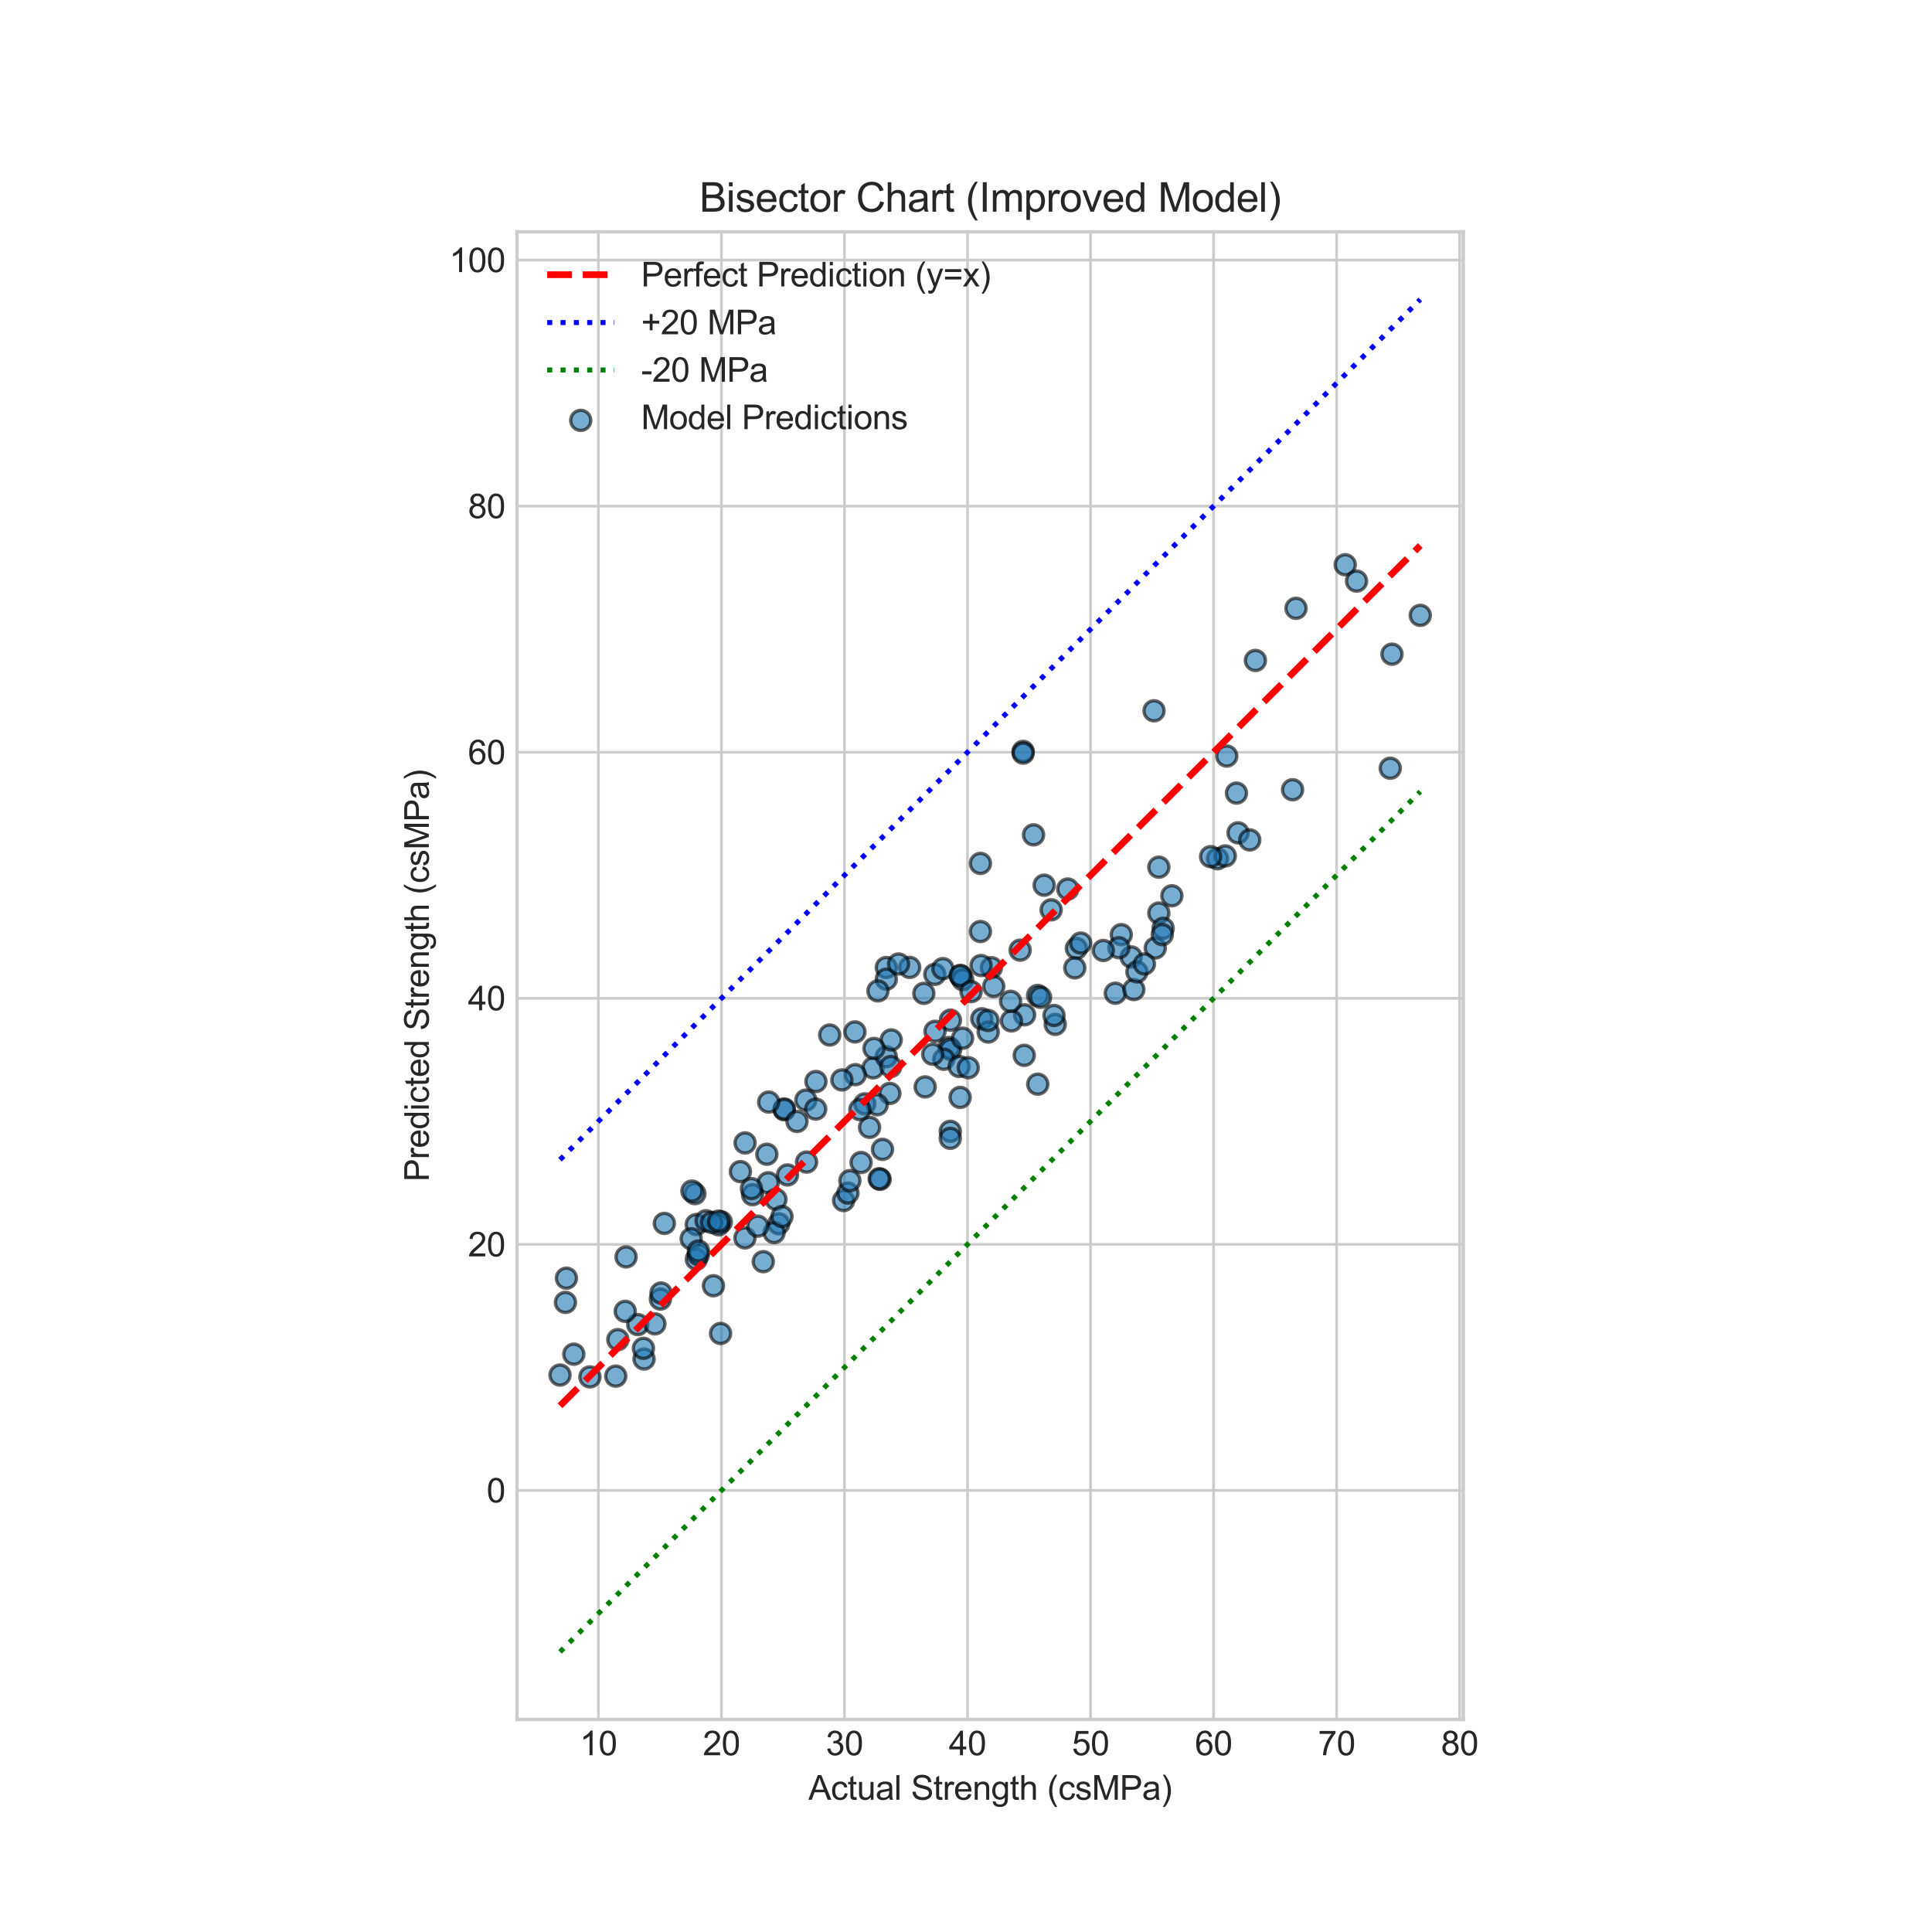 <?xml version="1.0" encoding="utf-8" standalone="no"?>
<!DOCTYPE svg PUBLIC "-//W3C//DTD SVG 1.1//EN"
  "http://www.w3.org/Graphics/SVG/1.1/DTD/svg11.dtd">
<svg xmlns:xlink="http://www.w3.org/1999/xlink" width="576pt" height="576pt" viewBox="0 0 576 576" xmlns="http://www.w3.org/2000/svg" version="1.1">
 <defs>
  <style type="text/css">*{stroke-linejoin: round; stroke-linecap: butt}</style>
 </defs>
 <g id="figure_1">
  <g id="patch_1">
   <path d="M 0 576 
L 576 576 
L 576 0 
L 0 0 
z
" style="fill: #ffffff"/>
  </g>
  <g id="axes_1">
   <g id="patch_2">
    <path d="M 154.139 512.64 
L 436.261 512.64 
L 436.261 69.12 
L 154.139 69.12 
z
" style="fill: #ffffff"/>
   </g>
   <g id="matplotlib.axis_1">
    <g id="xtick_1">
     <g id="line2d_1">
      <path d="M 178.407 512.64 
L 178.407 69.12 
" clip-path="url(#paa08271593)" style="fill: none; stroke: #cccccc; stroke-width: 0.8; stroke-linecap: round"/>
     </g>
     <g id="line2d_2"/>
     <g id="text_1">
      <!-- 10 -->
      <g style="fill: #262626" transform="translate(172.846 523.298) scale(0.1 -0.1)">
       <defs>
        <path id="ArialMT-31" d="M 2384 0 
L 1822 0 
L 1822 3584 
Q 1619 3391 1289 3197 
Q 959 3003 697 2906 
L 697 3450 
Q 1169 3672 1522 3987 
Q 1875 4303 2022 4600 
L 2384 4600 
L 2384 0 
z
" transform="scale(0.016)"/>
        <path id="ArialMT-30" d="M 266 2259 
Q 266 3072 433 3567 
Q 600 4063 929 4331 
Q 1259 4600 1759 4600 
Q 2128 4600 2406 4451 
Q 2684 4303 2865 4023 
Q 3047 3744 3150 3342 
Q 3253 2941 3253 2259 
Q 3253 1453 3087 958 
Q 2922 463 2592 192 
Q 2263 -78 1759 -78 
Q 1097 -78 719 397 
Q 266 969 266 2259 
z
M 844 2259 
Q 844 1131 1108 757 
Q 1372 384 1759 384 
Q 2147 384 2411 759 
Q 2675 1134 2675 2259 
Q 2675 3391 2411 3762 
Q 2147 4134 1753 4134 
Q 1366 4134 1134 3806 
Q 844 3388 844 2259 
z
" transform="scale(0.016)"/>
       </defs>
       <use xlink:href="#ArialMT-31"/>
       <use xlink:href="#ArialMT-30" x="55.615"/>
      </g>
     </g>
    </g>
    <g id="xtick_2">
     <g id="line2d_3">
      <path d="M 215.088 512.64 
L 215.088 69.12 
" clip-path="url(#paa08271593)" style="fill: none; stroke: #cccccc; stroke-width: 0.8; stroke-linecap: round"/>
     </g>
     <g id="line2d_4"/>
     <g id="text_2">
      <!-- 20 -->
      <g style="fill: #262626" transform="translate(209.527 523.298) scale(0.1 -0.1)">
       <defs>
        <path id="ArialMT-32" d="M 3222 541 
L 3222 0 
L 194 0 
Q 188 203 259 391 
Q 375 700 629 1000 
Q 884 1300 1366 1694 
Q 2113 2306 2375 2664 
Q 2638 3022 2638 3341 
Q 2638 3675 2398 3904 
Q 2159 4134 1775 4134 
Q 1369 4134 1125 3890 
Q 881 3647 878 3216 
L 300 3275 
Q 359 3922 746 4261 
Q 1134 4600 1788 4600 
Q 2447 4600 2831 4234 
Q 3216 3869 3216 3328 
Q 3216 3053 3103 2787 
Q 2991 2522 2730 2228 
Q 2469 1934 1863 1422 
Q 1356 997 1212 845 
Q 1069 694 975 541 
L 3222 541 
z
" transform="scale(0.016)"/>
       </defs>
       <use xlink:href="#ArialMT-32"/>
       <use xlink:href="#ArialMT-30" x="55.615"/>
      </g>
     </g>
    </g>
    <g id="xtick_3">
     <g id="line2d_5">
      <path d="M 251.769 512.64 
L 251.769 69.12 
" clip-path="url(#paa08271593)" style="fill: none; stroke: #cccccc; stroke-width: 0.8; stroke-linecap: round"/>
     </g>
     <g id="line2d_6"/>
     <g id="text_3">
      <!-- 30 -->
      <g style="fill: #262626" transform="translate(246.208 523.298) scale(0.1 -0.1)">
       <defs>
        <path id="ArialMT-33" d="M 269 1209 
L 831 1284 
Q 928 806 1161 595 
Q 1394 384 1728 384 
Q 2125 384 2398 659 
Q 2672 934 2672 1341 
Q 2672 1728 2419 1979 
Q 2166 2231 1775 2231 
Q 1616 2231 1378 2169 
L 1441 2663 
Q 1497 2656 1531 2656 
Q 1891 2656 2178 2843 
Q 2466 3031 2466 3422 
Q 2466 3731 2256 3934 
Q 2047 4138 1716 4138 
Q 1388 4138 1169 3931 
Q 950 3725 888 3313 
L 325 3413 
Q 428 3978 793 4289 
Q 1159 4600 1703 4600 
Q 2078 4600 2393 4439 
Q 2709 4278 2876 4000 
Q 3044 3722 3044 3409 
Q 3044 3113 2884 2869 
Q 2725 2625 2413 2481 
Q 2819 2388 3044 2092 
Q 3269 1797 3269 1353 
Q 3269 753 2831 336 
Q 2394 -81 1725 -81 
Q 1122 -81 723 278 
Q 325 638 269 1209 
z
" transform="scale(0.016)"/>
       </defs>
       <use xlink:href="#ArialMT-33"/>
       <use xlink:href="#ArialMT-30" x="55.615"/>
      </g>
     </g>
    </g>
    <g id="xtick_4">
     <g id="line2d_7">
      <path d="M 288.451 512.64 
L 288.451 69.12 
" clip-path="url(#paa08271593)" style="fill: none; stroke: #cccccc; stroke-width: 0.8; stroke-linecap: round"/>
     </g>
     <g id="line2d_8"/>
     <g id="text_4">
      <!-- 40 -->
      <g style="fill: #262626" transform="translate(282.89 523.298) scale(0.1 -0.1)">
       <defs>
        <path id="ArialMT-34" d="M 2069 0 
L 2069 1097 
L 81 1097 
L 81 1613 
L 2172 4581 
L 2631 4581 
L 2631 1613 
L 3250 1613 
L 3250 1097 
L 2631 1097 
L 2631 0 
L 2069 0 
z
M 2069 1613 
L 2069 3678 
L 634 1613 
L 2069 1613 
z
" transform="scale(0.016)"/>
       </defs>
       <use xlink:href="#ArialMT-34"/>
       <use xlink:href="#ArialMT-30" x="55.615"/>
      </g>
     </g>
    </g>
    <g id="xtick_5">
     <g id="line2d_9">
      <path d="M 325.132 512.64 
L 325.132 69.12 
" clip-path="url(#paa08271593)" style="fill: none; stroke: #cccccc; stroke-width: 0.8; stroke-linecap: round"/>
     </g>
     <g id="line2d_10"/>
     <g id="text_5">
      <!-- 50 -->
      <g style="fill: #262626" transform="translate(319.571 523.298) scale(0.1 -0.1)">
       <defs>
        <path id="ArialMT-35" d="M 266 1200 
L 856 1250 
Q 922 819 1161 601 
Q 1400 384 1738 384 
Q 2144 384 2425 690 
Q 2706 997 2706 1503 
Q 2706 1984 2436 2262 
Q 2166 2541 1728 2541 
Q 1456 2541 1237 2417 
Q 1019 2294 894 2097 
L 366 2166 
L 809 4519 
L 3088 4519 
L 3088 3981 
L 1259 3981 
L 1013 2750 
Q 1425 3038 1878 3038 
Q 2478 3038 2890 2622 
Q 3303 2206 3303 1553 
Q 3303 931 2941 478 
Q 2500 -78 1738 -78 
Q 1113 -78 717 272 
Q 322 622 266 1200 
z
" transform="scale(0.016)"/>
       </defs>
       <use xlink:href="#ArialMT-35"/>
       <use xlink:href="#ArialMT-30" x="55.615"/>
      </g>
     </g>
    </g>
    <g id="xtick_6">
     <g id="line2d_11">
      <path d="M 361.813 512.64 
L 361.813 69.12 
" clip-path="url(#paa08271593)" style="fill: none; stroke: #cccccc; stroke-width: 0.8; stroke-linecap: round"/>
     </g>
     <g id="line2d_12"/>
     <g id="text_6">
      <!-- 60 -->
      <g style="fill: #262626" transform="translate(356.252 523.298) scale(0.1 -0.1)">
       <defs>
        <path id="ArialMT-36" d="M 3184 3459 
L 2625 3416 
Q 2550 3747 2413 3897 
Q 2184 4138 1850 4138 
Q 1581 4138 1378 3988 
Q 1113 3794 959 3422 
Q 806 3050 800 2363 
Q 1003 2672 1297 2822 
Q 1591 2972 1913 2972 
Q 2475 2972 2870 2558 
Q 3266 2144 3266 1488 
Q 3266 1056 3080 686 
Q 2894 316 2569 119 
Q 2244 -78 1831 -78 
Q 1128 -78 684 439 
Q 241 956 241 2144 
Q 241 3472 731 4075 
Q 1159 4600 1884 4600 
Q 2425 4600 2770 4297 
Q 3116 3994 3184 3459 
z
M 888 1484 
Q 888 1194 1011 928 
Q 1134 663 1356 523 
Q 1578 384 1822 384 
Q 2178 384 2434 671 
Q 2691 959 2691 1453 
Q 2691 1928 2437 2201 
Q 2184 2475 1800 2475 
Q 1419 2475 1153 2201 
Q 888 1928 888 1484 
z
" transform="scale(0.016)"/>
       </defs>
       <use xlink:href="#ArialMT-36"/>
       <use xlink:href="#ArialMT-30" x="55.615"/>
      </g>
     </g>
    </g>
    <g id="xtick_7">
     <g id="line2d_13">
      <path d="M 398.494 512.64 
L 398.494 69.12 
" clip-path="url(#paa08271593)" style="fill: none; stroke: #cccccc; stroke-width: 0.8; stroke-linecap: round"/>
     </g>
     <g id="line2d_14"/>
     <g id="text_7">
      <!-- 70 -->
      <g style="fill: #262626" transform="translate(392.933 523.298) scale(0.1 -0.1)">
       <defs>
        <path id="ArialMT-37" d="M 303 3981 
L 303 4522 
L 3269 4522 
L 3269 4084 
Q 2831 3619 2401 2847 
Q 1972 2075 1738 1259 
Q 1569 684 1522 0 
L 944 0 
Q 953 541 1156 1306 
Q 1359 2072 1739 2783 
Q 2119 3494 2547 3981 
L 303 3981 
z
" transform="scale(0.016)"/>
       </defs>
       <use xlink:href="#ArialMT-37"/>
       <use xlink:href="#ArialMT-30" x="55.615"/>
      </g>
     </g>
    </g>
    <g id="xtick_8">
     <g id="line2d_15">
      <path d="M 435.176 512.64 
L 435.176 69.12 
" clip-path="url(#paa08271593)" style="fill: none; stroke: #cccccc; stroke-width: 0.8; stroke-linecap: round"/>
     </g>
     <g id="line2d_16"/>
     <g id="text_8">
      <!-- 80 -->
      <g style="fill: #262626" transform="translate(429.615 523.298) scale(0.1 -0.1)">
       <defs>
        <path id="ArialMT-38" d="M 1131 2484 
Q 781 2613 612 2850 
Q 444 3088 444 3419 
Q 444 3919 803 4259 
Q 1163 4600 1759 4600 
Q 2359 4600 2725 4251 
Q 3091 3903 3091 3403 
Q 3091 3084 2923 2848 
Q 2756 2613 2416 2484 
Q 2838 2347 3058 2040 
Q 3278 1734 3278 1309 
Q 3278 722 2862 322 
Q 2447 -78 1769 -78 
Q 1091 -78 675 323 
Q 259 725 259 1325 
Q 259 1772 486 2073 
Q 713 2375 1131 2484 
z
M 1019 3438 
Q 1019 3113 1228 2906 
Q 1438 2700 1772 2700 
Q 2097 2700 2305 2904 
Q 2513 3109 2513 3406 
Q 2513 3716 2298 3927 
Q 2084 4138 1766 4138 
Q 1444 4138 1231 3931 
Q 1019 3725 1019 3438 
z
M 838 1322 
Q 838 1081 952 856 
Q 1066 631 1291 507 
Q 1516 384 1775 384 
Q 2178 384 2440 643 
Q 2703 903 2703 1303 
Q 2703 1709 2433 1975 
Q 2163 2241 1756 2241 
Q 1359 2241 1098 1978 
Q 838 1716 838 1322 
z
" transform="scale(0.016)"/>
       </defs>
       <use xlink:href="#ArialMT-38"/>
       <use xlink:href="#ArialMT-30" x="55.615"/>
      </g>
     </g>
    </g>
    <g id="text_9">
     <!-- Actual Strength (csMPa) -->
     <g style="fill: #262626" transform="translate(241.016 536.565) scale(0.1 -0.1)">
      <defs>
       <path id="ArialMT-41" d="M -9 0 
L 1750 4581 
L 2403 4581 
L 4278 0 
L 3588 0 
L 3053 1388 
L 1138 1388 
L 634 0 
L -9 0 
z
M 1313 1881 
L 2866 1881 
L 2388 3150 
Q 2169 3728 2063 4100 
Q 1975 3659 1816 3225 
L 1313 1881 
z
" transform="scale(0.016)"/>
       <path id="ArialMT-63" d="M 2588 1216 
L 3141 1144 
Q 3050 572 2676 248 
Q 2303 -75 1759 -75 
Q 1078 -75 664 370 
Q 250 816 250 1647 
Q 250 2184 428 2587 
Q 606 2991 970 3192 
Q 1334 3394 1763 3394 
Q 2303 3394 2647 3120 
Q 2991 2847 3088 2344 
L 2541 2259 
Q 2463 2594 2264 2762 
Q 2066 2931 1784 2931 
Q 1359 2931 1093 2626 
Q 828 2322 828 1663 
Q 828 994 1084 691 
Q 1341 388 1753 388 
Q 2084 388 2306 591 
Q 2528 794 2588 1216 
z
" transform="scale(0.016)"/>
       <path id="ArialMT-74" d="M 1650 503 
L 1731 6 
Q 1494 -44 1306 -44 
Q 1000 -44 831 53 
Q 663 150 594 308 
Q 525 466 525 972 
L 525 2881 
L 113 2881 
L 113 3319 
L 525 3319 
L 525 4141 
L 1084 4478 
L 1084 3319 
L 1650 3319 
L 1650 2881 
L 1084 2881 
L 1084 941 
Q 1084 700 1114 631 
Q 1144 563 1211 522 
Q 1278 481 1403 481 
Q 1497 481 1650 503 
z
" transform="scale(0.016)"/>
       <path id="ArialMT-75" d="M 2597 0 
L 2597 488 
Q 2209 -75 1544 -75 
Q 1250 -75 995 37 
Q 741 150 617 320 
Q 494 491 444 738 
Q 409 903 409 1263 
L 409 3319 
L 972 3319 
L 972 1478 
Q 972 1038 1006 884 
Q 1059 663 1231 536 
Q 1403 409 1656 409 
Q 1909 409 2131 539 
Q 2353 669 2445 892 
Q 2538 1116 2538 1541 
L 2538 3319 
L 3100 3319 
L 3100 0 
L 2597 0 
z
" transform="scale(0.016)"/>
       <path id="ArialMT-61" d="M 2588 409 
Q 2275 144 1986 34 
Q 1697 -75 1366 -75 
Q 819 -75 525 192 
Q 231 459 231 875 
Q 231 1119 342 1320 
Q 453 1522 633 1644 
Q 813 1766 1038 1828 
Q 1203 1872 1538 1913 
Q 2219 1994 2541 2106 
Q 2544 2222 2544 2253 
Q 2544 2597 2384 2738 
Q 2169 2928 1744 2928 
Q 1347 2928 1158 2789 
Q 969 2650 878 2297 
L 328 2372 
Q 403 2725 575 2942 
Q 747 3159 1072 3276 
Q 1397 3394 1825 3394 
Q 2250 3394 2515 3294 
Q 2781 3194 2906 3042 
Q 3031 2891 3081 2659 
Q 3109 2516 3109 2141 
L 3109 1391 
Q 3109 606 3145 398 
Q 3181 191 3288 0 
L 2700 0 
Q 2613 175 2588 409 
z
M 2541 1666 
Q 2234 1541 1622 1453 
Q 1275 1403 1131 1340 
Q 988 1278 909 1158 
Q 831 1038 831 891 
Q 831 666 1001 516 
Q 1172 366 1500 366 
Q 1825 366 2078 508 
Q 2331 650 2450 897 
Q 2541 1088 2541 1459 
L 2541 1666 
z
" transform="scale(0.016)"/>
       <path id="ArialMT-6c" d="M 409 0 
L 409 4581 
L 972 4581 
L 972 0 
L 409 0 
z
" transform="scale(0.016)"/>
       <path id="ArialMT-20" transform="scale(0.016)"/>
       <path id="ArialMT-53" d="M 288 1472 
L 859 1522 
Q 900 1178 1048 958 
Q 1197 738 1509 602 
Q 1822 466 2213 466 
Q 2559 466 2825 569 
Q 3091 672 3220 851 
Q 3350 1031 3350 1244 
Q 3350 1459 3225 1620 
Q 3100 1781 2813 1891 
Q 2628 1963 1997 2114 
Q 1366 2266 1113 2400 
Q 784 2572 623 2826 
Q 463 3081 463 3397 
Q 463 3744 659 4045 
Q 856 4347 1234 4503 
Q 1613 4659 2075 4659 
Q 2584 4659 2973 4495 
Q 3363 4331 3572 4012 
Q 3781 3694 3797 3291 
L 3216 3247 
Q 3169 3681 2898 3903 
Q 2628 4125 2100 4125 
Q 1550 4125 1298 3923 
Q 1047 3722 1047 3438 
Q 1047 3191 1225 3031 
Q 1400 2872 2139 2705 
Q 2878 2538 3153 2413 
Q 3553 2228 3743 1945 
Q 3934 1663 3934 1294 
Q 3934 928 3725 604 
Q 3516 281 3123 101 
Q 2731 -78 2241 -78 
Q 1619 -78 1198 103 
Q 778 284 539 648 
Q 300 1013 288 1472 
z
" transform="scale(0.016)"/>
       <path id="ArialMT-72" d="M 416 0 
L 416 3319 
L 922 3319 
L 922 2816 
Q 1116 3169 1280 3281 
Q 1444 3394 1641 3394 
Q 1925 3394 2219 3213 
L 2025 2691 
Q 1819 2813 1613 2813 
Q 1428 2813 1281 2702 
Q 1134 2591 1072 2394 
Q 978 2094 978 1738 
L 978 0 
L 416 0 
z
" transform="scale(0.016)"/>
       <path id="ArialMT-65" d="M 2694 1069 
L 3275 997 
Q 3138 488 2766 206 
Q 2394 -75 1816 -75 
Q 1088 -75 661 373 
Q 234 822 234 1631 
Q 234 2469 665 2931 
Q 1097 3394 1784 3394 
Q 2450 3394 2872 2941 
Q 3294 2488 3294 1666 
Q 3294 1616 3291 1516 
L 816 1516 
Q 847 969 1125 678 
Q 1403 388 1819 388 
Q 2128 388 2347 550 
Q 2566 713 2694 1069 
z
M 847 1978 
L 2700 1978 
Q 2663 2397 2488 2606 
Q 2219 2931 1791 2931 
Q 1403 2931 1139 2672 
Q 875 2413 847 1978 
z
" transform="scale(0.016)"/>
       <path id="ArialMT-6e" d="M 422 0 
L 422 3319 
L 928 3319 
L 928 2847 
Q 1294 3394 1984 3394 
Q 2284 3394 2536 3286 
Q 2788 3178 2913 3003 
Q 3038 2828 3088 2588 
Q 3119 2431 3119 2041 
L 3119 0 
L 2556 0 
L 2556 2019 
Q 2556 2363 2490 2533 
Q 2425 2703 2258 2804 
Q 2091 2906 1866 2906 
Q 1506 2906 1245 2678 
Q 984 2450 984 1813 
L 984 0 
L 422 0 
z
" transform="scale(0.016)"/>
       <path id="ArialMT-67" d="M 319 -275 
L 866 -356 
Q 900 -609 1056 -725 
Q 1266 -881 1628 -881 
Q 2019 -881 2231 -725 
Q 2444 -569 2519 -288 
Q 2563 -116 2559 434 
Q 2191 0 1641 0 
Q 956 0 581 494 
Q 206 988 206 1678 
Q 206 2153 378 2554 
Q 550 2956 876 3175 
Q 1203 3394 1644 3394 
Q 2231 3394 2613 2919 
L 2613 3319 
L 3131 3319 
L 3131 450 
Q 3131 -325 2973 -648 
Q 2816 -972 2473 -1159 
Q 2131 -1347 1631 -1347 
Q 1038 -1347 672 -1080 
Q 306 -813 319 -275 
z
M 784 1719 
Q 784 1066 1043 766 
Q 1303 466 1694 466 
Q 2081 466 2343 764 
Q 2606 1063 2606 1700 
Q 2606 2309 2336 2618 
Q 2066 2928 1684 2928 
Q 1309 2928 1046 2623 
Q 784 2319 784 1719 
z
" transform="scale(0.016)"/>
       <path id="ArialMT-68" d="M 422 0 
L 422 4581 
L 984 4581 
L 984 2938 
Q 1378 3394 1978 3394 
Q 2347 3394 2619 3248 
Q 2891 3103 3008 2847 
Q 3125 2591 3125 2103 
L 3125 0 
L 2563 0 
L 2563 2103 
Q 2563 2525 2380 2717 
Q 2197 2909 1863 2909 
Q 1613 2909 1392 2779 
Q 1172 2650 1078 2428 
Q 984 2206 984 1816 
L 984 0 
L 422 0 
z
" transform="scale(0.016)"/>
       <path id="ArialMT-28" d="M 1497 -1347 
Q 1031 -759 709 28 
Q 388 816 388 1659 
Q 388 2403 628 3084 
Q 909 3875 1497 4659 
L 1900 4659 
Q 1522 4009 1400 3731 
Q 1209 3300 1100 2831 
Q 966 2247 966 1656 
Q 966 153 1900 -1347 
L 1497 -1347 
z
" transform="scale(0.016)"/>
       <path id="ArialMT-73" d="M 197 991 
L 753 1078 
Q 800 744 1014 566 
Q 1228 388 1613 388 
Q 2000 388 2187 545 
Q 2375 703 2375 916 
Q 2375 1106 2209 1216 
Q 2094 1291 1634 1406 
Q 1016 1563 777 1677 
Q 538 1791 414 1992 
Q 291 2194 291 2438 
Q 291 2659 392 2848 
Q 494 3038 669 3163 
Q 800 3259 1026 3326 
Q 1253 3394 1513 3394 
Q 1903 3394 2198 3281 
Q 2494 3169 2634 2976 
Q 2775 2784 2828 2463 
L 2278 2388 
Q 2241 2644 2061 2787 
Q 1881 2931 1553 2931 
Q 1166 2931 1000 2803 
Q 834 2675 834 2503 
Q 834 2394 903 2306 
Q 972 2216 1119 2156 
Q 1203 2125 1616 2013 
Q 2213 1853 2448 1751 
Q 2684 1650 2818 1456 
Q 2953 1263 2953 975 
Q 2953 694 2789 445 
Q 2625 197 2315 61 
Q 2006 -75 1616 -75 
Q 969 -75 630 194 
Q 291 463 197 991 
z
" transform="scale(0.016)"/>
       <path id="ArialMT-4d" d="M 475 0 
L 475 4581 
L 1388 4581 
L 2472 1338 
Q 2622 884 2691 659 
Q 2769 909 2934 1394 
L 4031 4581 
L 4847 4581 
L 4847 0 
L 4263 0 
L 4263 3834 
L 2931 0 
L 2384 0 
L 1059 3900 
L 1059 0 
L 475 0 
z
" transform="scale(0.016)"/>
       <path id="ArialMT-50" d="M 494 0 
L 494 4581 
L 2222 4581 
Q 2678 4581 2919 4538 
Q 3256 4481 3484 4323 
Q 3713 4166 3852 3881 
Q 3991 3597 3991 3256 
Q 3991 2672 3619 2267 
Q 3247 1863 2275 1863 
L 1100 1863 
L 1100 0 
L 494 0 
z
M 1100 2403 
L 2284 2403 
Q 2872 2403 3119 2622 
Q 3366 2841 3366 3238 
Q 3366 3525 3220 3729 
Q 3075 3934 2838 4000 
Q 2684 4041 2272 4041 
L 1100 4041 
L 1100 2403 
z
" transform="scale(0.016)"/>
       <path id="ArialMT-29" d="M 791 -1347 
L 388 -1347 
Q 1322 153 1322 1656 
Q 1322 2244 1188 2822 
Q 1081 3291 891 3722 
Q 769 4003 388 4659 
L 791 4659 
Q 1378 3875 1659 3084 
Q 1900 2403 1900 1659 
Q 1900 816 1576 28 
Q 1253 -759 791 -1347 
z
" transform="scale(0.016)"/>
      </defs>
      <use xlink:href="#ArialMT-41"/>
      <use xlink:href="#ArialMT-63" x="66.699"/>
      <use xlink:href="#ArialMT-74" x="116.699"/>
      <use xlink:href="#ArialMT-75" x="144.482"/>
      <use xlink:href="#ArialMT-61" x="200.098"/>
      <use xlink:href="#ArialMT-6c" x="255.713"/>
      <use xlink:href="#ArialMT-20" x="277.93"/>
      <use xlink:href="#ArialMT-53" x="305.713"/>
      <use xlink:href="#ArialMT-74" x="372.412"/>
      <use xlink:href="#ArialMT-72" x="400.195"/>
      <use xlink:href="#ArialMT-65" x="433.496"/>
      <use xlink:href="#ArialMT-6e" x="489.111"/>
      <use xlink:href="#ArialMT-67" x="544.727"/>
      <use xlink:href="#ArialMT-74" x="600.342"/>
      <use xlink:href="#ArialMT-68" x="628.125"/>
      <use xlink:href="#ArialMT-20" x="683.74"/>
      <use xlink:href="#ArialMT-28" x="711.523"/>
      <use xlink:href="#ArialMT-63" x="744.824"/>
      <use xlink:href="#ArialMT-73" x="794.824"/>
      <use xlink:href="#ArialMT-4d" x="844.824"/>
      <use xlink:href="#ArialMT-50" x="928.125"/>
      <use xlink:href="#ArialMT-61" x="994.824"/>
      <use xlink:href="#ArialMT-29" x="1050.439"/>
     </g>
    </g>
   </g>
   <g id="matplotlib.axis_2">
    <g id="ytick_1">
     <g id="line2d_17">
      <path d="M 154.139 444.354 
L 436.261 444.354 
" clip-path="url(#paa08271593)" style="fill: none; stroke: #cccccc; stroke-width: 0.8; stroke-linecap: round"/>
     </g>
     <g id="line2d_18"/>
     <g id="text_10">
      <!-- 0 -->
      <g style="fill: #262626" transform="translate(145.078 447.933) scale(0.1 -0.1)">
       <use xlink:href="#ArialMT-30"/>
      </g>
     </g>
    </g>
    <g id="ytick_2">
     <g id="line2d_19">
      <path d="M 154.139 370.992 
L 436.261 370.992 
" clip-path="url(#paa08271593)" style="fill: none; stroke: #cccccc; stroke-width: 0.8; stroke-linecap: round"/>
     </g>
     <g id="line2d_20"/>
     <g id="text_11">
      <!-- 20 -->
      <g style="fill: #262626" transform="translate(139.517 374.571) scale(0.1 -0.1)">
       <use xlink:href="#ArialMT-32"/>
       <use xlink:href="#ArialMT-30" x="55.615"/>
      </g>
     </g>
    </g>
    <g id="ytick_3">
     <g id="line2d_21">
      <path d="M 154.139 297.629 
L 436.261 297.629 
" clip-path="url(#paa08271593)" style="fill: none; stroke: #cccccc; stroke-width: 0.8; stroke-linecap: round"/>
     </g>
     <g id="line2d_22"/>
     <g id="text_12">
      <!-- 40 -->
      <g style="fill: #262626" transform="translate(139.517 301.208) scale(0.1 -0.1)">
       <use xlink:href="#ArialMT-34"/>
       <use xlink:href="#ArialMT-30" x="55.615"/>
      </g>
     </g>
    </g>
    <g id="ytick_4">
     <g id="line2d_23">
      <path d="M 154.139 224.267 
L 436.261 224.267 
" clip-path="url(#paa08271593)" style="fill: none; stroke: #cccccc; stroke-width: 0.8; stroke-linecap: round"/>
     </g>
     <g id="line2d_24"/>
     <g id="text_13">
      <!-- 60 -->
      <g style="fill: #262626" transform="translate(139.517 227.846) scale(0.1 -0.1)">
       <use xlink:href="#ArialMT-36"/>
       <use xlink:href="#ArialMT-30" x="55.615"/>
      </g>
     </g>
    </g>
    <g id="ytick_5">
     <g id="line2d_25">
      <path d="M 154.139 150.904 
L 436.261 150.904 
" clip-path="url(#paa08271593)" style="fill: none; stroke: #cccccc; stroke-width: 0.8; stroke-linecap: round"/>
     </g>
     <g id="line2d_26"/>
     <g id="text_14">
      <!-- 80 -->
      <g style="fill: #262626" transform="translate(139.517 154.483) scale(0.1 -0.1)">
       <use xlink:href="#ArialMT-38"/>
       <use xlink:href="#ArialMT-30" x="55.615"/>
      </g>
     </g>
    </g>
    <g id="ytick_6">
     <g id="line2d_27">
      <path d="M 154.139 77.542 
L 436.261 77.542 
" clip-path="url(#paa08271593)" style="fill: none; stroke: #cccccc; stroke-width: 0.8; stroke-linecap: round"/>
     </g>
     <g id="line2d_28"/>
     <g id="text_15">
      <!-- 100 -->
      <g style="fill: #262626" transform="translate(133.956 81.121) scale(0.1 -0.1)">
       <use xlink:href="#ArialMT-31"/>
       <use xlink:href="#ArialMT-30" x="55.615"/>
       <use xlink:href="#ArialMT-30" x="111.23"/>
      </g>
     </g>
    </g>
    <g id="text_16">
     <!-- Predicted Strength (csMPa) -->
     <g style="fill: #262626" transform="translate(127.851 352.29) rotate(-90) scale(0.1 -0.1)">
      <defs>
       <path id="ArialMT-64" d="M 2575 0 
L 2575 419 
Q 2259 -75 1647 -75 
Q 1250 -75 917 144 
Q 584 363 401 755 
Q 219 1147 219 1656 
Q 219 2153 384 2558 
Q 550 2963 881 3178 
Q 1213 3394 1622 3394 
Q 1922 3394 2156 3267 
Q 2391 3141 2538 2938 
L 2538 4581 
L 3097 4581 
L 3097 0 
L 2575 0 
z
M 797 1656 
Q 797 1019 1065 703 
Q 1334 388 1700 388 
Q 2069 388 2326 689 
Q 2584 991 2584 1609 
Q 2584 2291 2321 2609 
Q 2059 2928 1675 2928 
Q 1300 2928 1048 2622 
Q 797 2316 797 1656 
z
" transform="scale(0.016)"/>
       <path id="ArialMT-69" d="M 425 3934 
L 425 4581 
L 988 4581 
L 988 3934 
L 425 3934 
z
M 425 0 
L 425 3319 
L 988 3319 
L 988 0 
L 425 0 
z
" transform="scale(0.016)"/>
      </defs>
      <use xlink:href="#ArialMT-50"/>
      <use xlink:href="#ArialMT-72" x="66.699"/>
      <use xlink:href="#ArialMT-65" x="100"/>
      <use xlink:href="#ArialMT-64" x="155.615"/>
      <use xlink:href="#ArialMT-69" x="211.23"/>
      <use xlink:href="#ArialMT-63" x="233.447"/>
      <use xlink:href="#ArialMT-74" x="283.447"/>
      <use xlink:href="#ArialMT-65" x="311.23"/>
      <use xlink:href="#ArialMT-64" x="366.846"/>
      <use xlink:href="#ArialMT-20" x="422.461"/>
      <use xlink:href="#ArialMT-53" x="450.244"/>
      <use xlink:href="#ArialMT-74" x="516.943"/>
      <use xlink:href="#ArialMT-72" x="544.727"/>
      <use xlink:href="#ArialMT-65" x="578.027"/>
      <use xlink:href="#ArialMT-6e" x="633.643"/>
      <use xlink:href="#ArialMT-67" x="689.258"/>
      <use xlink:href="#ArialMT-74" x="744.873"/>
      <use xlink:href="#ArialMT-68" x="772.656"/>
      <use xlink:href="#ArialMT-20" x="828.271"/>
      <use xlink:href="#ArialMT-28" x="856.055"/>
      <use xlink:href="#ArialMT-63" x="889.355"/>
      <use xlink:href="#ArialMT-73" x="939.355"/>
      <use xlink:href="#ArialMT-4d" x="989.355"/>
      <use xlink:href="#ArialMT-50" x="1072.656"/>
      <use xlink:href="#ArialMT-61" x="1139.355"/>
      <use xlink:href="#ArialMT-29" x="1194.971"/>
     </g>
    </g>
   </g>
   <g id="PathCollection_1">
    <defs>
     <path id="m3824e24cca" d="M 0 3 
C 0.796 3 1.559 2.684 2.121 2.121 
C 2.684 1.559 3 0.796 3 0 
C 3 -0.796 2.684 -1.559 2.121 -2.121 
C 1.559 -2.684 0.796 -3 0 -3 
C -0.796 -3 -1.559 -2.684 -2.121 -2.121 
C -2.684 -1.559 -3 -0.796 -3 0 
C -3 0.796 -2.684 1.559 -2.121 2.121 
C -1.559 2.684 -0.796 3 0 3 
z
" style="stroke: #000000; stroke-opacity: 0.6"/>
    </defs>
    <g clip-path="url(#paa08271593)">
     <use xlink:href="#m3824e24cca" x="264.241" y="288.447" style="fill: #1f77b4; fill-opacity: 0.6; stroke: #000000; stroke-opacity: 0.6"/>
     <use xlink:href="#m3824e24cca" x="320.914" y="282.738" style="fill: #1f77b4; fill-opacity: 0.6; stroke: #000000; stroke-opacity: 0.6"/>
     <use xlink:href="#m3824e24cca" x="192.016" y="405.171" style="fill: #1f77b4; fill-opacity: 0.6; stroke: #000000; stroke-opacity: 0.6"/>
     <use xlink:href="#m3824e24cca" x="286.323" y="290.996" style="fill: #1f77b4; fill-opacity: 0.6; stroke: #000000; stroke-opacity: 0.6"/>
     <use xlink:href="#m3824e24cca" x="254.887" y="307.65" style="fill: #1f77b4; fill-opacity: 0.6; stroke: #000000; stroke-opacity: 0.6"/>
     <use xlink:href="#m3824e24cca" x="313.394" y="271.25" style="fill: #1f77b4; fill-opacity: 0.6; stroke: #000000; stroke-opacity: 0.6"/>
     <use xlink:href="#m3824e24cca" x="196.894" y="387.29" style="fill: #1f77b4; fill-opacity: 0.6; stroke: #000000; stroke-opacity: 0.6"/>
     <use xlink:href="#m3824e24cca" x="334.302" y="278.66" style="fill: #1f77b4; fill-opacity: 0.6; stroke: #000000; stroke-opacity: 0.6"/>
     <use xlink:href="#m3824e24cca" x="386.39" y="181.359" style="fill: #1f77b4; fill-opacity: 0.6; stroke: #000000; stroke-opacity: 0.6"/>
     <use xlink:href="#m3824e24cca" x="345.49" y="272.206" style="fill: #1f77b4; fill-opacity: 0.6; stroke: #000000; stroke-opacity: 0.6"/>
     <use xlink:href="#m3824e24cca" x="184.203" y="399.39" style="fill: #1f77b4; fill-opacity: 0.6; stroke: #000000; stroke-opacity: 0.6"/>
     <use xlink:href="#m3824e24cca" x="337.237" y="285.297" style="fill: #1f77b4; fill-opacity: 0.6; stroke: #000000; stroke-opacity: 0.6"/>
     <use xlink:href="#m3824e24cca" x="282.948" y="312.297" style="fill: #1f77b4; fill-opacity: 0.6; stroke: #000000; stroke-opacity: 0.6"/>
     <use xlink:href="#m3824e24cca" x="260.316" y="318.365" style="fill: #1f77b4; fill-opacity: 0.6; stroke: #000000; stroke-opacity: 0.6"/>
     <use xlink:href="#m3824e24cca" x="232.182" y="364.847" style="fill: #1f77b4; fill-opacity: 0.6; stroke: #000000; stroke-opacity: 0.6"/>
     <use xlink:href="#m3824e24cca" x="309.359" y="296.773" style="fill: #1f77b4; fill-opacity: 0.6; stroke: #000000; stroke-opacity: 0.6"/>
     <use xlink:href="#m3824e24cca" x="304.15" y="283.275" style="fill: #1f77b4; fill-opacity: 0.6; stroke: #000000; stroke-opacity: 0.6"/>
     <use xlink:href="#m3824e24cca" x="292.706" y="303.738" style="fill: #1f77b4; fill-opacity: 0.6; stroke: #000000; stroke-opacity: 0.6"/>
     <use xlink:href="#m3824e24cca" x="264.241" y="291.931" style="fill: #1f77b4; fill-opacity: 0.6; stroke: #000000; stroke-opacity: 0.6"/>
     <use xlink:href="#m3824e24cca" x="332.505" y="296.114" style="fill: #1f77b4; fill-opacity: 0.6; stroke: #000000; stroke-opacity: 0.6"/>
     <use xlink:href="#m3824e24cca" x="233.796" y="330.864" style="fill: #1f77b4; fill-opacity: 0.6; stroke: #000000; stroke-opacity: 0.6"/>
     <use xlink:href="#m3824e24cca" x="401.062" y="168.37" style="fill: #1f77b4; fill-opacity: 0.6; stroke: #000000; stroke-opacity: 0.6"/>
     <use xlink:href="#m3824e24cca" x="287.02" y="292.077" style="fill: #1f77b4; fill-opacity: 0.6; stroke: #000000; stroke-opacity: 0.6"/>
     <use xlink:href="#m3824e24cca" x="243.259" y="322.434" style="fill: #1f77b4; fill-opacity: 0.6; stroke: #000000; stroke-opacity: 0.6"/>
     <use xlink:href="#m3824e24cca" x="344.426" y="282.634" style="fill: #1f77b4; fill-opacity: 0.6; stroke: #000000; stroke-opacity: 0.6"/>
     <use xlink:href="#m3824e24cca" x="283.425" y="312.908" style="fill: #1f77b4; fill-opacity: 0.6; stroke: #000000; stroke-opacity: 0.6"/>
     <use xlink:href="#m3824e24cca" x="278.693" y="290.49" style="fill: #1f77b4; fill-opacity: 0.6; stroke: #000000; stroke-opacity: 0.6"/>
     <use xlink:href="#m3824e24cca" x="385.362" y="235.447" style="fill: #1f77b4; fill-opacity: 0.6; stroke: #000000; stroke-opacity: 0.6"/>
     <use xlink:href="#m3824e24cca" x="286.25" y="327.18" style="fill: #1f77b4; fill-opacity: 0.6; stroke: #000000; stroke-opacity: 0.6"/>
     <use xlink:href="#m3824e24cca" x="310.239" y="297.338" style="fill: #1f77b4; fill-opacity: 0.6; stroke: #000000; stroke-opacity: 0.6"/>
     <use xlink:href="#m3824e24cca" x="305.471" y="302.551" style="fill: #1f77b4; fill-opacity: 0.6; stroke: #000000; stroke-opacity: 0.6"/>
     <use xlink:href="#m3824e24cca" x="271.21" y="288.421" style="fill: #1f77b4; fill-opacity: 0.6; stroke: #000000; stroke-opacity: 0.6"/>
     <use xlink:href="#m3824e24cca" x="294.613" y="307.691" style="fill: #1f77b4; fill-opacity: 0.6; stroke: #000000; stroke-opacity: 0.6"/>
     <use xlink:href="#m3824e24cca" x="207.165" y="355.867" style="fill: #1f77b4; fill-opacity: 0.6; stroke: #000000; stroke-opacity: 0.6"/>
     <use xlink:href="#m3824e24cca" x="349.378" y="267.059" style="fill: #1f77b4; fill-opacity: 0.6; stroke: #000000; stroke-opacity: 0.6"/>
     <use xlink:href="#m3824e24cca" x="295.567" y="288.5" style="fill: #1f77b4; fill-opacity: 0.6; stroke: #000000; stroke-opacity: 0.6"/>
     <use xlink:href="#m3824e24cca" x="374.285" y="196.901" style="fill: #1f77b4; fill-opacity: 0.6; stroke: #000000; stroke-opacity: 0.6"/>
     <use xlink:href="#m3824e24cca" x="212.704" y="383.33" style="fill: #1f77b4; fill-opacity: 0.6; stroke: #000000; stroke-opacity: 0.6"/>
     <use xlink:href="#m3824e24cca" x="197.078" y="385.498" style="fill: #1f77b4; fill-opacity: 0.6; stroke: #000000; stroke-opacity: 0.6"/>
     <use xlink:href="#m3824e24cca" x="338.044" y="295.021" style="fill: #1f77b4; fill-opacity: 0.6; stroke: #000000; stroke-opacity: 0.6"/>
     <use xlink:href="#m3824e24cca" x="281.371" y="315.804" style="fill: #1f77b4; fill-opacity: 0.6; stroke: #000000; stroke-opacity: 0.6"/>
     <use xlink:href="#m3824e24cca" x="283.315" y="337.286" style="fill: #1f77b4; fill-opacity: 0.6; stroke: #000000; stroke-opacity: 0.6"/>
     <use xlink:href="#m3824e24cca" x="275.429" y="296.158" style="fill: #1f77b4; fill-opacity: 0.6; stroke: #000000; stroke-opacity: 0.6"/>
     <use xlink:href="#m3824e24cca" x="344.059" y="211.916" style="fill: #1f77b4; fill-opacity: 0.6; stroke: #000000; stroke-opacity: 0.6"/>
     <use xlink:href="#m3824e24cca" x="207.569" y="365.096" style="fill: #1f77b4; fill-opacity: 0.6; stroke: #000000; stroke-opacity: 0.6"/>
     <use xlink:href="#m3824e24cca" x="362.987" y="256.015" style="fill: #1f77b4; fill-opacity: 0.6; stroke: #000000; stroke-opacity: 0.6"/>
     <use xlink:href="#m3824e24cca" x="314.604" y="305.41" style="fill: #1f77b4; fill-opacity: 0.6; stroke: #000000; stroke-opacity: 0.6"/>
     <use xlink:href="#m3824e24cca" x="308.148" y="248.898" style="fill: #1f77b4; fill-opacity: 0.6; stroke: #000000; stroke-opacity: 0.6"/>
     <use xlink:href="#m3824e24cca" x="314.238" y="302.751" style="fill: #1f77b4; fill-opacity: 0.6; stroke: #000000; stroke-opacity: 0.6"/>
     <use xlink:href="#m3824e24cca" x="365.298" y="255.183" style="fill: #1f77b4; fill-opacity: 0.6; stroke: #000000; stroke-opacity: 0.6"/>
     <use xlink:href="#m3824e24cca" x="283.352" y="304.155" style="fill: #1f77b4; fill-opacity: 0.6; stroke: #000000; stroke-opacity: 0.6"/>
     <use xlink:href="#m3824e24cca" x="168.576" y="388.293" style="fill: #1f77b4; fill-opacity: 0.6; stroke: #000000; stroke-opacity: 0.6"/>
     <use xlink:href="#m3824e24cca" x="301.546" y="304.372" style="fill: #1f77b4; fill-opacity: 0.6; stroke: #000000; stroke-opacity: 0.6"/>
     <use xlink:href="#m3824e24cca" x="292.302" y="257.41" style="fill: #1f77b4; fill-opacity: 0.6; stroke: #000000; stroke-opacity: 0.6"/>
     <use xlink:href="#m3824e24cca" x="240.472" y="346.454" style="fill: #1f77b4; fill-opacity: 0.6; stroke: #000000; stroke-opacity: 0.6"/>
     <use xlink:href="#m3824e24cca" x="214.831" y="397.553" style="fill: #1f77b4; fill-opacity: 0.6; stroke: #000000; stroke-opacity: 0.6"/>
     <use xlink:href="#m3824e24cca" x="183.579" y="410.273" style="fill: #1f77b4; fill-opacity: 0.6; stroke: #000000; stroke-opacity: 0.6"/>
     <use xlink:href="#m3824e24cca" x="215.052" y="364.307" style="fill: #1f77b4; fill-opacity: 0.6; stroke: #000000; stroke-opacity: 0.6"/>
     <use xlink:href="#m3824e24cca" x="262.407" y="351.59" style="fill: #1f77b4; fill-opacity: 0.6; stroke: #000000; stroke-opacity: 0.6"/>
     <use xlink:href="#m3824e24cca" x="168.87" y="381.07" style="fill: #1f77b4; fill-opacity: 0.6; stroke: #000000; stroke-opacity: 0.6"/>
     <use xlink:href="#m3824e24cca" x="292.302" y="277.722" style="fill: #1f77b4; fill-opacity: 0.6; stroke: #000000; stroke-opacity: 0.6"/>
     <use xlink:href="#m3824e24cca" x="346.774" y="276.754" style="fill: #1f77b4; fill-opacity: 0.6; stroke: #000000; stroke-opacity: 0.6"/>
     <use xlink:href="#m3824e24cca" x="360.933" y="255.399" style="fill: #1f77b4; fill-opacity: 0.6; stroke: #000000; stroke-opacity: 0.6"/>
     <use xlink:href="#m3824e24cca" x="305.031" y="224.014" style="fill: #1f77b4; fill-opacity: 0.6; stroke: #000000; stroke-opacity: 0.6"/>
     <use xlink:href="#m3824e24cca" x="207.605" y="375.411" style="fill: #1f77b4; fill-opacity: 0.6; stroke: #000000; stroke-opacity: 0.6"/>
     <use xlink:href="#m3824e24cca" x="285.956" y="317.953" style="fill: #1f77b4; fill-opacity: 0.6; stroke: #000000; stroke-opacity: 0.6"/>
     <use xlink:href="#m3824e24cca" x="210.503" y="363.953" style="fill: #1f77b4; fill-opacity: 0.6; stroke: #000000; stroke-opacity: 0.6"/>
     <use xlink:href="#m3824e24cca" x="368.636" y="236.45" style="fill: #1f77b4; fill-opacity: 0.6; stroke: #000000; stroke-opacity: 0.6"/>
     <use xlink:href="#m3824e24cca" x="190.145" y="394.908" style="fill: #1f77b4; fill-opacity: 0.6; stroke: #000000; stroke-opacity: 0.6"/>
     <use xlink:href="#m3824e24cca" x="214.245" y="365.152" style="fill: #1f77b4; fill-opacity: 0.6; stroke: #000000; stroke-opacity: 0.6"/>
     <use xlink:href="#m3824e24cca" x="369.113" y="248.303" style="fill: #1f77b4; fill-opacity: 0.6; stroke: #000000; stroke-opacity: 0.6"/>
     <use xlink:href="#m3824e24cca" x="228.624" y="344.127" style="fill: #1f77b4; fill-opacity: 0.6; stroke: #000000; stroke-opacity: 0.6"/>
     <use xlink:href="#m3824e24cca" x="305.031" y="224.541" style="fill: #1f77b4; fill-opacity: 0.6; stroke: #000000; stroke-opacity: 0.6"/>
     <use xlink:href="#m3824e24cca" x="333.569" y="282.545" style="fill: #1f77b4; fill-opacity: 0.6; stroke: #000000; stroke-opacity: 0.6"/>
     <use xlink:href="#m3824e24cca" x="320.437" y="288.558" style="fill: #1f77b4; fill-opacity: 0.6; stroke: #000000; stroke-opacity: 0.6"/>
     <use xlink:href="#m3824e24cca" x="206.285" y="355.101" style="fill: #1f77b4; fill-opacity: 0.6; stroke: #000000; stroke-opacity: 0.6"/>
     <use xlink:href="#m3824e24cca" x="234.786" y="350.294" style="fill: #1f77b4; fill-opacity: 0.6; stroke: #000000; stroke-opacity: 0.6"/>
     <use xlink:href="#m3824e24cca" x="166.962" y="409.951" style="fill: #1f77b4; fill-opacity: 0.6; stroke: #000000; stroke-opacity: 0.6"/>
     <use xlink:href="#m3824e24cca" x="265.305" y="325.985" style="fill: #1f77b4; fill-opacity: 0.6; stroke: #000000; stroke-opacity: 0.6"/>
     <use xlink:href="#m3824e24cca" x="229.027" y="352.622" style="fill: #1f77b4; fill-opacity: 0.6; stroke: #000000; stroke-opacity: 0.6"/>
     <use xlink:href="#m3824e24cca" x="198.068" y="364.741" style="fill: #1f77b4; fill-opacity: 0.6; stroke: #000000; stroke-opacity: 0.6"/>
     <use xlink:href="#m3824e24cca" x="281.114" y="288.784" style="fill: #1f77b4; fill-opacity: 0.6; stroke: #000000; stroke-opacity: 0.6"/>
     <use xlink:href="#m3824e24cca" x="311.303" y="263.905" style="fill: #1f77b4; fill-opacity: 0.6; stroke: #000000; stroke-opacity: 0.6"/>
     <use xlink:href="#m3824e24cca" x="251.513" y="357.924" style="fill: #1f77b4; fill-opacity: 0.6; stroke: #000000; stroke-opacity: 0.6"/>
     <use xlink:href="#m3824e24cca" x="257.822" y="329.106" style="fill: #1f77b4; fill-opacity: 0.6; stroke: #000000; stroke-opacity: 0.6"/>
     <use xlink:href="#m3824e24cca" x="206.065" y="369.314" style="fill: #1f77b4; fill-opacity: 0.6; stroke: #000000; stroke-opacity: 0.6"/>
     <use xlink:href="#m3824e24cca" x="264.241" y="315.053" style="fill: #1f77b4; fill-opacity: 0.6; stroke: #000000; stroke-opacity: 0.6"/>
     <use xlink:href="#m3824e24cca" x="208.229" y="374.055" style="fill: #1f77b4; fill-opacity: 0.6; stroke: #000000; stroke-opacity: 0.6"/>
     <use xlink:href="#m3824e24cca" x="230.788" y="367.484" style="fill: #1f77b4; fill-opacity: 0.6; stroke: #000000; stroke-opacity: 0.6"/>
     <use xlink:href="#m3824e24cca" x="265.708" y="310.04" style="fill: #1f77b4; fill-opacity: 0.6; stroke: #000000; stroke-opacity: 0.6"/>
     <use xlink:href="#m3824e24cca" x="263.104" y="342.672" style="fill: #1f77b4; fill-opacity: 0.6; stroke: #000000; stroke-opacity: 0.6"/>
     <use xlink:href="#m3824e24cca" x="240.252" y="327.986" style="fill: #1f77b4; fill-opacity: 0.6; stroke: #000000; stroke-opacity: 0.6"/>
     <use xlink:href="#m3824e24cca" x="195.244" y="394.691" style="fill: #1f77b4; fill-opacity: 0.6; stroke: #000000; stroke-opacity: 0.6"/>
     <use xlink:href="#m3824e24cca" x="212.154" y="364.464" style="fill: #1f77b4; fill-opacity: 0.6; stroke: #000000; stroke-opacity: 0.6"/>
     <use xlink:href="#m3824e24cca" x="208.229" y="372.961" style="fill: #1f77b4; fill-opacity: 0.6; stroke: #000000; stroke-opacity: 0.6"/>
     <use xlink:href="#m3824e24cca" x="175.876" y="410.508" style="fill: #1f77b4; fill-opacity: 0.6; stroke: #000000; stroke-opacity: 0.6"/>
     <use xlink:href="#m3824e24cca" x="222.131" y="340.75" style="fill: #1f77b4; fill-opacity: 0.6; stroke: #000000; stroke-opacity: 0.6"/>
     <use xlink:href="#m3824e24cca" x="233.796" y="330.612" style="fill: #1f77b4; fill-opacity: 0.6; stroke: #000000; stroke-opacity: 0.6"/>
     <use xlink:href="#m3824e24cca" x="259.252" y="336.102" style="fill: #1f77b4; fill-opacity: 0.6; stroke: #000000; stroke-opacity: 0.6"/>
     <use xlink:href="#m3824e24cca" x="338.961" y="289.752" style="fill: #1f77b4; fill-opacity: 0.6; stroke: #000000; stroke-opacity: 0.6"/>
     <use xlink:href="#m3824e24cca" x="309.396" y="323.234" style="fill: #1f77b4; fill-opacity: 0.6; stroke: #000000; stroke-opacity: 0.6"/>
     <use xlink:href="#m3824e24cca" x="243.186" y="330.667" style="fill: #1f77b4; fill-opacity: 0.6; stroke: #000000; stroke-opacity: 0.6"/>
     <use xlink:href="#m3824e24cca" x="262.114" y="351.417" style="fill: #1f77b4; fill-opacity: 0.6; stroke: #000000; stroke-opacity: 0.6"/>
     <use xlink:href="#m3824e24cca" x="286.323" y="290.793" style="fill: #1f77b4; fill-opacity: 0.6; stroke: #000000; stroke-opacity: 0.6"/>
     <use xlink:href="#m3824e24cca" x="288.671" y="318.327" style="fill: #1f77b4; fill-opacity: 0.6; stroke: #000000; stroke-opacity: 0.6"/>
     <use xlink:href="#m3824e24cca" x="267.909" y="287.4" style="fill: #1f77b4; fill-opacity: 0.6; stroke: #000000; stroke-opacity: 0.6"/>
     <use xlink:href="#m3824e24cca" x="318.346" y="265.052" style="fill: #1f77b4; fill-opacity: 0.6; stroke: #000000; stroke-opacity: 0.6"/>
     <use xlink:href="#m3824e24cca" x="292.486" y="287.858" style="fill: #1f77b4; fill-opacity: 0.6; stroke: #000000; stroke-opacity: 0.6"/>
     <use xlink:href="#m3824e24cca" x="186.403" y="390.963" style="fill: #1f77b4; fill-opacity: 0.6; stroke: #000000; stroke-opacity: 0.6"/>
     <use xlink:href="#m3824e24cca" x="328.947" y="283.374" style="fill: #1f77b4; fill-opacity: 0.6; stroke: #000000; stroke-opacity: 0.6"/>
     <use xlink:href="#m3824e24cca" x="231.338" y="357.581" style="fill: #1f77b4; fill-opacity: 0.6; stroke: #000000; stroke-opacity: 0.6"/>
     <use xlink:href="#m3824e24cca" x="286.983" y="309.519" style="fill: #1f77b4; fill-opacity: 0.6; stroke: #000000; stroke-opacity: 0.6"/>
     <use xlink:href="#m3824e24cca" x="261.747" y="295.423" style="fill: #1f77b4; fill-opacity: 0.6; stroke: #000000; stroke-opacity: 0.6"/>
     <use xlink:href="#m3824e24cca" x="404.437" y="173.239" style="fill: #1f77b4; fill-opacity: 0.6; stroke: #000000; stroke-opacity: 0.6"/>
     <use xlink:href="#m3824e24cca" x="283.315" y="339.373" style="fill: #1f77b4; fill-opacity: 0.6; stroke: #000000; stroke-opacity: 0.6"/>
     <use xlink:href="#m3824e24cca" x="222.094" y="369.063" style="fill: #1f77b4; fill-opacity: 0.6; stroke: #000000; stroke-opacity: 0.6"/>
     <use xlink:href="#m3824e24cca" x="278.07" y="314.308" style="fill: #1f77b4; fill-opacity: 0.6; stroke: #000000; stroke-opacity: 0.6"/>
     <use xlink:href="#m3824e24cca" x="220.737" y="349.299" style="fill: #1f77b4; fill-opacity: 0.6; stroke: #000000; stroke-opacity: 0.6"/>
     <use xlink:href="#m3824e24cca" x="256.721" y="346.583" style="fill: #1f77b4; fill-opacity: 0.6; stroke: #000000; stroke-opacity: 0.6"/>
     <use xlink:href="#m3824e24cca" x="278.767" y="307.471" style="fill: #1f77b4; fill-opacity: 0.6; stroke: #000000; stroke-opacity: 0.6"/>
     <use xlink:href="#m3824e24cca" x="186.66" y="374.728" style="fill: #1f77b4; fill-opacity: 0.6; stroke: #000000; stroke-opacity: 0.6"/>
     <use xlink:href="#m3824e24cca" x="305.361" y="314.634" style="fill: #1f77b4; fill-opacity: 0.6; stroke: #000000; stroke-opacity: 0.6"/>
     <use xlink:href="#m3824e24cca" x="227.56" y="376.148" style="fill: #1f77b4; fill-opacity: 0.6; stroke: #000000; stroke-opacity: 0.6"/>
     <use xlink:href="#m3824e24cca" x="294.576" y="304.24" style="fill: #1f77b4; fill-opacity: 0.6; stroke: #000000; stroke-opacity: 0.6"/>
     <use xlink:href="#m3824e24cca" x="301.289" y="298.532" style="fill: #1f77b4; fill-opacity: 0.6; stroke: #000000; stroke-opacity: 0.6"/>
     <use xlink:href="#m3824e24cca" x="345.49" y="258.54" style="fill: #1f77b4; fill-opacity: 0.6; stroke: #000000; stroke-opacity: 0.6"/>
     <use xlink:href="#m3824e24cca" x="414.487" y="229.039" style="fill: #1f77b4; fill-opacity: 0.6; stroke: #000000; stroke-opacity: 0.6"/>
     <use xlink:href="#m3824e24cca" x="233.135" y="362.682" style="fill: #1f77b4; fill-opacity: 0.6; stroke: #000000; stroke-opacity: 0.6"/>
     <use xlink:href="#m3824e24cca" x="261.527" y="329.371" style="fill: #1f77b4; fill-opacity: 0.6; stroke: #000000; stroke-opacity: 0.6"/>
     <use xlink:href="#m3824e24cca" x="171.071" y="403.733" style="fill: #1f77b4; fill-opacity: 0.6; stroke: #000000; stroke-opacity: 0.6"/>
     <use xlink:href="#m3824e24cca" x="289.514" y="295.645" style="fill: #1f77b4; fill-opacity: 0.6; stroke: #000000; stroke-opacity: 0.6"/>
     <use xlink:href="#m3824e24cca" x="224.369" y="356.188" style="fill: #1f77b4; fill-opacity: 0.6; stroke: #000000; stroke-opacity: 0.6"/>
     <use xlink:href="#m3824e24cca" x="275.832" y="324.041" style="fill: #1f77b4; fill-opacity: 0.6; stroke: #000000; stroke-opacity: 0.6"/>
     <use xlink:href="#m3824e24cca" x="260.573" y="312.579" style="fill: #1f77b4; fill-opacity: 0.6; stroke: #000000; stroke-opacity: 0.6"/>
     <use xlink:href="#m3824e24cca" x="191.832" y="401.992" style="fill: #1f77b4; fill-opacity: 0.6; stroke: #000000; stroke-opacity: 0.6"/>
     <use xlink:href="#m3824e24cca" x="423.438" y="183.455" style="fill: #1f77b4; fill-opacity: 0.6; stroke: #000000; stroke-opacity: 0.6"/>
     <use xlink:href="#m3824e24cca" x="346.517" y="278.639" style="fill: #1f77b4; fill-opacity: 0.6; stroke: #000000; stroke-opacity: 0.6"/>
     <use xlink:href="#m3824e24cca" x="256.355" y="330.814" style="fill: #1f77b4; fill-opacity: 0.6; stroke: #000000; stroke-opacity: 0.6"/>
     <use xlink:href="#m3824e24cca" x="252.797" y="355.69" style="fill: #1f77b4; fill-opacity: 0.6; stroke: #000000; stroke-opacity: 0.6"/>
     <use xlink:href="#m3824e24cca" x="253.383" y="351.994" style="fill: #1f77b4; fill-opacity: 0.6; stroke: #000000; stroke-opacity: 0.6"/>
     <use xlink:href="#m3824e24cca" x="265.562" y="317.97" style="fill: #1f77b4; fill-opacity: 0.6; stroke: #000000; stroke-opacity: 0.6"/>
     <use xlink:href="#m3824e24cca" x="225.909" y="365.563" style="fill: #1f77b4; fill-opacity: 0.6; stroke: #000000; stroke-opacity: 0.6"/>
     <use xlink:href="#m3824e24cca" x="229.174" y="328.575" style="fill: #1f77b4; fill-opacity: 0.6; stroke: #000000; stroke-opacity: 0.6"/>
     <use xlink:href="#m3824e24cca" x="254.997" y="320.4" style="fill: #1f77b4; fill-opacity: 0.6; stroke: #000000; stroke-opacity: 0.6"/>
     <use xlink:href="#m3824e24cca" x="341.198" y="287.394" style="fill: #1f77b4; fill-opacity: 0.6; stroke: #000000; stroke-opacity: 0.6"/>
     <use xlink:href="#m3824e24cca" x="296.264" y="294.087" style="fill: #1f77b4; fill-opacity: 0.6; stroke: #000000; stroke-opacity: 0.6"/>
     <use xlink:href="#m3824e24cca" x="415.001" y="195.031" style="fill: #1f77b4; fill-opacity: 0.6; stroke: #000000; stroke-opacity: 0.6"/>
     <use xlink:href="#m3824e24cca" x="365.738" y="225.404" style="fill: #1f77b4; fill-opacity: 0.6; stroke: #000000; stroke-opacity: 0.6"/>
     <use xlink:href="#m3824e24cca" x="250.999" y="321.967" style="fill: #1f77b4; fill-opacity: 0.6; stroke: #000000; stroke-opacity: 0.6"/>
     <use xlink:href="#m3824e24cca" x="224.038" y="354.37" style="fill: #1f77b4; fill-opacity: 0.6; stroke: #000000; stroke-opacity: 0.6"/>
     <use xlink:href="#m3824e24cca" x="214.245" y="364.051" style="fill: #1f77b4; fill-opacity: 0.6; stroke: #000000; stroke-opacity: 0.6"/>
     <use xlink:href="#m3824e24cca" x="372.597" y="250.418" style="fill: #1f77b4; fill-opacity: 0.6; stroke: #000000; stroke-opacity: 0.6"/>
     <use xlink:href="#m3824e24cca" x="247.368" y="308.574" style="fill: #1f77b4; fill-opacity: 0.6; stroke: #000000; stroke-opacity: 0.6"/>
     <use xlink:href="#m3824e24cca" x="322.197" y="281.159" style="fill: #1f77b4; fill-opacity: 0.6; stroke: #000000; stroke-opacity: 0.6"/>
     <use xlink:href="#m3824e24cca" x="237.61" y="334.347" style="fill: #1f77b4; fill-opacity: 0.6; stroke: #000000; stroke-opacity: 0.6"/>
    </g>
   </g>
   <g id="line2d_29">
    <path d="M 166.962 419.118 
L 169.553 416.527 
L 172.144 413.936 
L 174.734 411.346 
L 177.325 408.755 
L 179.916 406.164 
L 182.506 403.574 
L 185.097 400.983 
L 187.688 398.392 
L 190.278 395.802 
L 192.869 393.211 
L 195.46 390.62 
L 198.05 388.03 
L 200.641 385.439 
L 203.232 382.848 
L 205.822 380.258 
L 208.413 377.667 
L 211.004 375.076 
L 213.594 372.486 
L 216.185 369.895 
L 218.776 367.304 
L 221.366 364.714 
L 223.957 362.123 
L 226.548 359.532 
L 229.138 356.942 
L 231.729 354.351 
L 234.32 351.76 
L 236.91 349.17 
L 239.501 346.579 
L 242.092 343.988 
L 244.682 341.398 
L 247.273 338.807 
L 249.863 336.217 
L 252.454 333.626 
L 255.045 331.035 
L 257.635 328.445 
L 260.226 325.854 
L 262.817 323.263 
L 265.407 320.673 
L 267.998 318.082 
L 270.589 315.491 
L 273.179 312.901 
L 275.77 310.31 
L 278.361 307.719 
L 280.951 305.129 
L 283.542 302.538 
L 286.133 299.947 
L 288.723 297.357 
L 291.314 294.766 
L 293.905 292.175 
L 296.495 289.585 
L 299.086 286.994 
L 301.677 284.403 
L 304.267 281.813 
L 306.858 279.222 
L 309.449 276.631 
L 312.039 274.041 
L 314.63 271.45 
L 317.221 268.859 
L 319.811 266.269 
L 322.402 263.678 
L 324.993 261.087 
L 327.583 258.497 
L 330.174 255.906 
L 332.765 253.315 
L 335.355 250.725 
L 337.946 248.134 
L 340.537 245.543 
L 343.127 242.953 
L 345.718 240.362 
L 348.308 237.772 
L 350.899 235.181 
L 353.49 232.59 
L 356.08 230 
L 358.671 227.409 
L 361.262 224.818 
L 363.852 222.228 
L 366.443 219.637 
L 369.034 217.046 
L 371.624 214.456 
L 374.215 211.865 
L 376.806 209.274 
L 379.396 206.684 
L 381.987 204.093 
L 384.578 201.502 
L 387.168 198.912 
L 389.759 196.321 
L 392.35 193.73 
L 394.94 191.14 
L 397.531 188.549 
L 400.122 185.958 
L 402.712 183.368 
L 405.303 180.777 
L 407.894 178.186 
L 410.484 175.596 
L 413.075 173.005 
L 415.666 170.414 
L 418.256 167.824 
L 420.847 165.233 
L 423.438 162.642 
" clip-path="url(#paa08271593)" style="fill: none; stroke-dasharray: 7.4,3.2; stroke-dashoffset: 0; stroke: #ff0000; stroke-width: 2"/>
   </g>
   <g id="line2d_30">
    <path d="M 166.962 345.755 
L 169.553 343.164 
L 172.144 340.574 
L 174.734 337.983 
L 177.325 335.392 
L 179.916 332.802 
L 182.506 330.211 
L 185.097 327.621 
L 187.688 325.03 
L 190.278 322.439 
L 192.869 319.849 
L 195.46 317.258 
L 198.05 314.667 
L 200.641 312.077 
L 203.232 309.486 
L 205.822 306.895 
L 208.413 304.305 
L 211.004 301.714 
L 213.594 299.123 
L 216.185 296.533 
L 218.776 293.942 
L 221.366 291.351 
L 223.957 288.761 
L 226.548 286.17 
L 229.138 283.579 
L 231.729 280.989 
L 234.32 278.398 
L 236.91 275.807 
L 239.501 273.217 
L 242.092 270.626 
L 244.682 268.035 
L 247.273 265.445 
L 249.863 262.854 
L 252.454 260.263 
L 255.045 257.673 
L 257.635 255.082 
L 260.226 252.491 
L 262.817 249.901 
L 265.407 247.31 
L 267.998 244.719 
L 270.589 242.129 
L 273.179 239.538 
L 275.77 236.947 
L 278.361 234.357 
L 280.951 231.766 
L 283.542 229.176 
L 286.133 226.585 
L 288.723 223.994 
L 291.314 221.404 
L 293.905 218.813 
L 296.495 216.222 
L 299.086 213.632 
L 301.677 211.041 
L 304.267 208.45 
L 306.858 205.86 
L 309.449 203.269 
L 312.039 200.678 
L 314.63 198.088 
L 317.221 195.497 
L 319.811 192.906 
L 322.402 190.316 
L 324.993 187.725 
L 327.583 185.134 
L 330.174 182.544 
L 332.765 179.953 
L 335.355 177.362 
L 337.946 174.772 
L 340.537 172.181 
L 343.127 169.59 
L 345.718 167 
L 348.308 164.409 
L 350.899 161.818 
L 353.49 159.228 
L 356.08 156.637 
L 358.671 154.046 
L 361.262 151.456 
L 363.852 148.865 
L 366.443 146.274 
L 369.034 143.684 
L 371.624 141.093 
L 374.215 138.502 
L 376.806 135.912 
L 379.396 133.321 
L 381.987 130.731 
L 384.578 128.14 
L 387.168 125.549 
L 389.759 122.959 
L 392.35 120.368 
L 394.94 117.777 
L 397.531 115.187 
L 400.122 112.596 
L 402.712 110.005 
L 405.303 107.415 
L 407.894 104.824 
L 410.484 102.233 
L 413.075 99.643 
L 415.666 97.052 
L 418.256 94.461 
L 420.847 91.871 
L 423.438 89.28 
" clip-path="url(#paa08271593)" style="fill: none; stroke-dasharray: 1.5,2.475; stroke-dashoffset: 0; stroke: #0000ff; stroke-width: 1.5"/>
   </g>
   <g id="line2d_31">
    <path d="M 166.962 492.48 
L 169.553 489.889 
L 172.144 487.299 
L 174.734 484.708 
L 177.325 482.117 
L 179.916 479.527 
L 182.506 476.936 
L 185.097 474.345 
L 187.688 471.755 
L 190.278 469.164 
L 192.869 466.573 
L 195.46 463.983 
L 198.05 461.392 
L 200.641 458.801 
L 203.232 456.211 
L 205.822 453.62 
L 208.413 451.029 
L 211.004 448.439 
L 213.594 445.848 
L 216.185 443.258 
L 218.776 440.667 
L 221.366 438.076 
L 223.957 435.486 
L 226.548 432.895 
L 229.138 430.304 
L 231.729 427.714 
L 234.32 425.123 
L 236.91 422.532 
L 239.501 419.942 
L 242.092 417.351 
L 244.682 414.76 
L 247.273 412.17 
L 249.863 409.579 
L 252.454 406.988 
L 255.045 404.398 
L 257.635 401.807 
L 260.226 399.216 
L 262.817 396.626 
L 265.407 394.035 
L 267.998 391.444 
L 270.589 388.854 
L 273.179 386.263 
L 275.77 383.672 
L 278.361 381.082 
L 280.951 378.491 
L 283.542 375.9 
L 286.133 373.31 
L 288.723 370.719 
L 291.314 368.128 
L 293.905 365.538 
L 296.495 362.947 
L 299.086 360.356 
L 301.677 357.766 
L 304.267 355.175 
L 306.858 352.584 
L 309.449 349.994 
L 312.039 347.403 
L 314.63 344.813 
L 317.221 342.222 
L 319.811 339.631 
L 322.402 337.041 
L 324.993 334.45 
L 327.583 331.859 
L 330.174 329.269 
L 332.765 326.678 
L 335.355 324.087 
L 337.946 321.497 
L 340.537 318.906 
L 343.127 316.315 
L 345.718 313.725 
L 348.308 311.134 
L 350.899 308.543 
L 353.49 305.953 
L 356.08 303.362 
L 358.671 300.771 
L 361.262 298.181 
L 363.852 295.59 
L 366.443 292.999 
L 369.034 290.409 
L 371.624 287.818 
L 374.215 285.227 
L 376.806 282.637 
L 379.396 280.046 
L 381.987 277.455 
L 384.578 274.865 
L 387.168 272.274 
L 389.759 269.683 
L 392.35 267.093 
L 394.94 264.502 
L 397.531 261.911 
L 400.122 259.321 
L 402.712 256.73 
L 405.303 254.139 
L 407.894 251.549 
L 410.484 248.958 
L 413.075 246.368 
L 415.666 243.777 
L 418.256 241.186 
L 420.847 238.596 
L 423.438 236.005 
" clip-path="url(#paa08271593)" style="fill: none; stroke-dasharray: 1.5,2.475; stroke-dashoffset: 0; stroke: #008000; stroke-width: 1.5"/>
   </g>
   <g id="patch_3">
    <path d="M 154.139 512.64 
L 154.139 69.12 
" style="fill: none; stroke: #cccccc; stroke-linejoin: miter; stroke-linecap: square"/>
   </g>
   <g id="patch_4">
    <path d="M 436.261 512.64 
L 436.261 69.12 
" style="fill: none; stroke: #cccccc; stroke-linejoin: miter; stroke-linecap: square"/>
   </g>
   <g id="patch_5">
    <path d="M 154.139 512.64 
L 436.261 512.64 
" style="fill: none; stroke: #cccccc; stroke-linejoin: miter; stroke-linecap: square"/>
   </g>
   <g id="patch_6">
    <path d="M 154.139 69.12 
L 436.261 69.12 
" style="fill: none; stroke: #cccccc; stroke-linejoin: miter; stroke-linecap: square"/>
   </g>
   <g id="text_17">
    <!-- Bisector Chart (Improved Model) -->
    <g style="fill: #262626" transform="translate(208.51 63.12) scale(0.12 -0.12)">
     <defs>
      <path id="ArialMT-42" d="M 469 0 
L 469 4581 
L 2188 4581 
Q 2713 4581 3030 4442 
Q 3347 4303 3526 4014 
Q 3706 3725 3706 3409 
Q 3706 3116 3547 2856 
Q 3388 2597 3066 2438 
Q 3481 2316 3704 2022 
Q 3928 1728 3928 1328 
Q 3928 1006 3792 729 
Q 3656 453 3456 303 
Q 3256 153 2954 76 
Q 2653 0 2216 0 
L 469 0 
z
M 1075 2656 
L 2066 2656 
Q 2469 2656 2644 2709 
Q 2875 2778 2992 2937 
Q 3109 3097 3109 3338 
Q 3109 3566 3000 3739 
Q 2891 3913 2687 3977 
Q 2484 4041 1991 4041 
L 1075 4041 
L 1075 2656 
z
M 1075 541 
L 2216 541 
Q 2509 541 2628 563 
Q 2838 600 2978 687 
Q 3119 775 3209 942 
Q 3300 1109 3300 1328 
Q 3300 1584 3169 1773 
Q 3038 1963 2805 2039 
Q 2572 2116 2134 2116 
L 1075 2116 
L 1075 541 
z
" transform="scale(0.016)"/>
      <path id="ArialMT-6f" d="M 213 1659 
Q 213 2581 725 3025 
Q 1153 3394 1769 3394 
Q 2453 3394 2887 2945 
Q 3322 2497 3322 1706 
Q 3322 1066 3130 698 
Q 2938 331 2570 128 
Q 2203 -75 1769 -75 
Q 1072 -75 642 372 
Q 213 819 213 1659 
z
M 791 1659 
Q 791 1022 1069 705 
Q 1347 388 1769 388 
Q 2188 388 2466 706 
Q 2744 1025 2744 1678 
Q 2744 2294 2464 2611 
Q 2184 2928 1769 2928 
Q 1347 2928 1069 2612 
Q 791 2297 791 1659 
z
" transform="scale(0.016)"/>
      <path id="ArialMT-43" d="M 3763 1606 
L 4369 1453 
Q 4178 706 3683 314 
Q 3188 -78 2472 -78 
Q 1731 -78 1267 223 
Q 803 525 561 1097 
Q 319 1669 319 2325 
Q 319 3041 592 3573 
Q 866 4106 1370 4382 
Q 1875 4659 2481 4659 
Q 3169 4659 3637 4309 
Q 4106 3959 4291 3325 
L 3694 3184 
Q 3534 3684 3231 3912 
Q 2928 4141 2469 4141 
Q 1941 4141 1586 3887 
Q 1231 3634 1087 3207 
Q 944 2781 944 2328 
Q 944 1744 1114 1308 
Q 1284 872 1643 656 
Q 2003 441 2422 441 
Q 2931 441 3284 734 
Q 3638 1028 3763 1606 
z
" transform="scale(0.016)"/>
      <path id="ArialMT-49" d="M 597 0 
L 597 4581 
L 1203 4581 
L 1203 0 
L 597 0 
z
" transform="scale(0.016)"/>
      <path id="ArialMT-6d" d="M 422 0 
L 422 3319 
L 925 3319 
L 925 2853 
Q 1081 3097 1340 3245 
Q 1600 3394 1931 3394 
Q 2300 3394 2536 3241 
Q 2772 3088 2869 2813 
Q 3263 3394 3894 3394 
Q 4388 3394 4653 3120 
Q 4919 2847 4919 2278 
L 4919 0 
L 4359 0 
L 4359 2091 
Q 4359 2428 4304 2576 
Q 4250 2725 4106 2815 
Q 3963 2906 3769 2906 
Q 3419 2906 3187 2673 
Q 2956 2441 2956 1928 
L 2956 0 
L 2394 0 
L 2394 2156 
Q 2394 2531 2256 2718 
Q 2119 2906 1806 2906 
Q 1569 2906 1367 2781 
Q 1166 2656 1075 2415 
Q 984 2175 984 1722 
L 984 0 
L 422 0 
z
" transform="scale(0.016)"/>
      <path id="ArialMT-70" d="M 422 -1272 
L 422 3319 
L 934 3319 
L 934 2888 
Q 1116 3141 1344 3267 
Q 1572 3394 1897 3394 
Q 2322 3394 2647 3175 
Q 2972 2956 3137 2557 
Q 3303 2159 3303 1684 
Q 3303 1175 3120 767 
Q 2938 359 2589 142 
Q 2241 -75 1856 -75 
Q 1575 -75 1351 44 
Q 1128 163 984 344 
L 984 -1272 
L 422 -1272 
z
M 931 1641 
Q 931 1000 1190 694 
Q 1450 388 1819 388 
Q 2194 388 2461 705 
Q 2728 1022 2728 1688 
Q 2728 2322 2467 2637 
Q 2206 2953 1844 2953 
Q 1484 2953 1207 2617 
Q 931 2281 931 1641 
z
" transform="scale(0.016)"/>
      <path id="ArialMT-76" d="M 1344 0 
L 81 3319 
L 675 3319 
L 1388 1331 
Q 1503 1009 1600 663 
Q 1675 925 1809 1294 
L 2547 3319 
L 3125 3319 
L 1869 0 
L 1344 0 
z
" transform="scale(0.016)"/>
     </defs>
     <use xlink:href="#ArialMT-42"/>
     <use xlink:href="#ArialMT-69" x="66.699"/>
     <use xlink:href="#ArialMT-73" x="88.916"/>
     <use xlink:href="#ArialMT-65" x="138.916"/>
     <use xlink:href="#ArialMT-63" x="194.531"/>
     <use xlink:href="#ArialMT-74" x="244.531"/>
     <use xlink:href="#ArialMT-6f" x="272.314"/>
     <use xlink:href="#ArialMT-72" x="327.93"/>
     <use xlink:href="#ArialMT-20" x="361.23"/>
     <use xlink:href="#ArialMT-43" x="389.014"/>
     <use xlink:href="#ArialMT-68" x="461.23"/>
     <use xlink:href="#ArialMT-61" x="516.846"/>
     <use xlink:href="#ArialMT-72" x="572.461"/>
     <use xlink:href="#ArialMT-74" x="605.762"/>
     <use xlink:href="#ArialMT-20" x="633.545"/>
     <use xlink:href="#ArialMT-28" x="661.328"/>
     <use xlink:href="#ArialMT-49" x="694.629"/>
     <use xlink:href="#ArialMT-6d" x="722.412"/>
     <use xlink:href="#ArialMT-70" x="805.713"/>
     <use xlink:href="#ArialMT-72" x="861.328"/>
     <use xlink:href="#ArialMT-6f" x="894.629"/>
     <use xlink:href="#ArialMT-76" x="950.244"/>
     <use xlink:href="#ArialMT-65" x="1000.244"/>
     <use xlink:href="#ArialMT-64" x="1055.859"/>
     <use xlink:href="#ArialMT-20" x="1111.475"/>
     <use xlink:href="#ArialMT-4d" x="1139.258"/>
     <use xlink:href="#ArialMT-6f" x="1222.559"/>
     <use xlink:href="#ArialMT-64" x="1278.174"/>
     <use xlink:href="#ArialMT-65" x="1333.789"/>
     <use xlink:href="#ArialMT-6c" x="1389.404"/>
     <use xlink:href="#ArialMT-29" x="1411.621"/>
    </g>
   </g>
   <g id="legend_1">
    <g id="line2d_32">
     <path d="M 163.139 81.9 
L 173.139 81.9 
L 183.139 81.9 
" style="fill: none; stroke-dasharray: 7.4,3.2; stroke-dashoffset: 0; stroke: #ff0000; stroke-width: 2"/>
    </g>
    <g id="text_18">
     <!-- Perfect Prediction (y=x) -->
     <g style="fill: #262626" transform="translate(191.139 85.4) scale(0.1 -0.1)">
      <defs>
       <path id="ArialMT-66" d="M 556 0 
L 556 2881 
L 59 2881 
L 59 3319 
L 556 3319 
L 556 3672 
Q 556 4006 616 4169 
Q 697 4388 901 4523 
Q 1106 4659 1475 4659 
Q 1713 4659 2000 4603 
L 1916 4113 
Q 1741 4144 1584 4144 
Q 1328 4144 1222 4034 
Q 1116 3925 1116 3625 
L 1116 3319 
L 1763 3319 
L 1763 2881 
L 1116 2881 
L 1116 0 
L 556 0 
z
" transform="scale(0.016)"/>
       <path id="ArialMT-79" d="M 397 -1278 
L 334 -750 
Q 519 -800 656 -800 
Q 844 -800 956 -737 
Q 1069 -675 1141 -563 
Q 1194 -478 1313 -144 
Q 1328 -97 1363 -6 
L 103 3319 
L 709 3319 
L 1400 1397 
Q 1534 1031 1641 628 
Q 1738 1016 1872 1384 
L 2581 3319 
L 3144 3319 
L 1881 -56 
Q 1678 -603 1566 -809 
Q 1416 -1088 1222 -1217 
Q 1028 -1347 759 -1347 
Q 597 -1347 397 -1278 
z
" transform="scale(0.016)"/>
       <path id="ArialMT-3d" d="M 3381 2694 
L 356 2694 
L 356 3219 
L 3381 3219 
L 3381 2694 
z
M 3381 1303 
L 356 1303 
L 356 1828 
L 3381 1828 
L 3381 1303 
z
" transform="scale(0.016)"/>
       <path id="ArialMT-78" d="M 47 0 
L 1259 1725 
L 138 3319 
L 841 3319 
L 1350 2541 
Q 1494 2319 1581 2169 
Q 1719 2375 1834 2534 
L 2394 3319 
L 3066 3319 
L 1919 1756 
L 3153 0 
L 2463 0 
L 1781 1031 
L 1600 1309 
L 728 0 
L 47 0 
z
" transform="scale(0.016)"/>
      </defs>
      <use xlink:href="#ArialMT-50"/>
      <use xlink:href="#ArialMT-65" x="66.699"/>
      <use xlink:href="#ArialMT-72" x="122.314"/>
      <use xlink:href="#ArialMT-66" x="155.615"/>
      <use xlink:href="#ArialMT-65" x="183.398"/>
      <use xlink:href="#ArialMT-63" x="239.014"/>
      <use xlink:href="#ArialMT-74" x="289.014"/>
      <use xlink:href="#ArialMT-20" x="316.797"/>
      <use xlink:href="#ArialMT-50" x="344.58"/>
      <use xlink:href="#ArialMT-72" x="411.279"/>
      <use xlink:href="#ArialMT-65" x="444.58"/>
      <use xlink:href="#ArialMT-64" x="500.195"/>
      <use xlink:href="#ArialMT-69" x="555.811"/>
      <use xlink:href="#ArialMT-63" x="578.027"/>
      <use xlink:href="#ArialMT-74" x="628.027"/>
      <use xlink:href="#ArialMT-69" x="655.811"/>
      <use xlink:href="#ArialMT-6f" x="678.027"/>
      <use xlink:href="#ArialMT-6e" x="733.643"/>
      <use xlink:href="#ArialMT-20" x="789.258"/>
      <use xlink:href="#ArialMT-28" x="817.041"/>
      <use xlink:href="#ArialMT-79" x="850.342"/>
      <use xlink:href="#ArialMT-3d" x="900.342"/>
      <use xlink:href="#ArialMT-78" x="958.74"/>
      <use xlink:href="#ArialMT-29" x="1008.74"/>
     </g>
    </g>
    <g id="line2d_33">
     <path d="M 163.139 96.162 
L 173.139 96.162 
L 183.139 96.162 
" style="fill: none; stroke-dasharray: 1.5,2.475; stroke-dashoffset: 0; stroke: #0000ff; stroke-width: 1.5"/>
    </g>
    <g id="text_19">
     <!-- +20 MPa -->
     <g style="fill: #262626" transform="translate(191.139 99.662) scale(0.1 -0.1)">
      <defs>
       <path id="ArialMT-2b" d="M 1603 741 
L 1603 1997 
L 356 1997 
L 356 2522 
L 1603 2522 
L 1603 3769 
L 2134 3769 
L 2134 2522 
L 3381 2522 
L 3381 1997 
L 2134 1997 
L 2134 741 
L 1603 741 
z
" transform="scale(0.016)"/>
      </defs>
      <use xlink:href="#ArialMT-2b"/>
      <use xlink:href="#ArialMT-32" x="58.398"/>
      <use xlink:href="#ArialMT-30" x="114.014"/>
      <use xlink:href="#ArialMT-20" x="169.629"/>
      <use xlink:href="#ArialMT-4d" x="197.412"/>
      <use xlink:href="#ArialMT-50" x="280.713"/>
      <use xlink:href="#ArialMT-61" x="347.412"/>
     </g>
    </g>
    <g id="line2d_34">
     <path d="M 163.139 110.308 
L 173.139 110.308 
L 183.139 110.308 
" style="fill: none; stroke-dasharray: 1.5,2.475; stroke-dashoffset: 0; stroke: #008000; stroke-width: 1.5"/>
    </g>
    <g id="text_20">
     <!-- -20 MPa -->
     <g style="fill: #262626" transform="translate(191.139 113.808) scale(0.1 -0.1)">
      <defs>
       <path id="ArialMT-2d" d="M 203 1375 
L 203 1941 
L 1931 1941 
L 1931 1375 
L 203 1375 
z
" transform="scale(0.016)"/>
      </defs>
      <use xlink:href="#ArialMT-2d"/>
      <use xlink:href="#ArialMT-32" x="33.301"/>
      <use xlink:href="#ArialMT-30" x="88.916"/>
      <use xlink:href="#ArialMT-20" x="144.531"/>
      <use xlink:href="#ArialMT-4d" x="172.314"/>
      <use xlink:href="#ArialMT-50" x="255.615"/>
      <use xlink:href="#ArialMT-61" x="322.314"/>
     </g>
    </g>
    <g id="PathCollection_2">
     <g>
      <use xlink:href="#m3824e24cca" x="173.139" y="125.328" style="fill: #1f77b4; fill-opacity: 0.6; stroke: #000000; stroke-opacity: 0.6"/>
     </g>
    </g>
    <g id="text_21">
     <!-- Model Predictions -->
     <g style="fill: #262626" transform="translate(191.139 127.953) scale(0.1 -0.1)">
      <use xlink:href="#ArialMT-4d"/>
      <use xlink:href="#ArialMT-6f" x="83.301"/>
      <use xlink:href="#ArialMT-64" x="138.916"/>
      <use xlink:href="#ArialMT-65" x="194.531"/>
      <use xlink:href="#ArialMT-6c" x="250.146"/>
      <use xlink:href="#ArialMT-20" x="272.363"/>
      <use xlink:href="#ArialMT-50" x="300.146"/>
      <use xlink:href="#ArialMT-72" x="366.846"/>
      <use xlink:href="#ArialMT-65" x="400.146"/>
      <use xlink:href="#ArialMT-64" x="455.762"/>
      <use xlink:href="#ArialMT-69" x="511.377"/>
      <use xlink:href="#ArialMT-63" x="533.594"/>
      <use xlink:href="#ArialMT-74" x="583.594"/>
      <use xlink:href="#ArialMT-69" x="611.377"/>
      <use xlink:href="#ArialMT-6f" x="633.594"/>
      <use xlink:href="#ArialMT-6e" x="689.209"/>
      <use xlink:href="#ArialMT-73" x="744.824"/>
     </g>
    </g>
   </g>
  </g>
 </g>
 <defs>
  <clipPath id="paa08271593">
   <rect x="154.139" y="69.12" width="282.123" height="443.52"/>
  </clipPath>
 </defs>
</svg>
